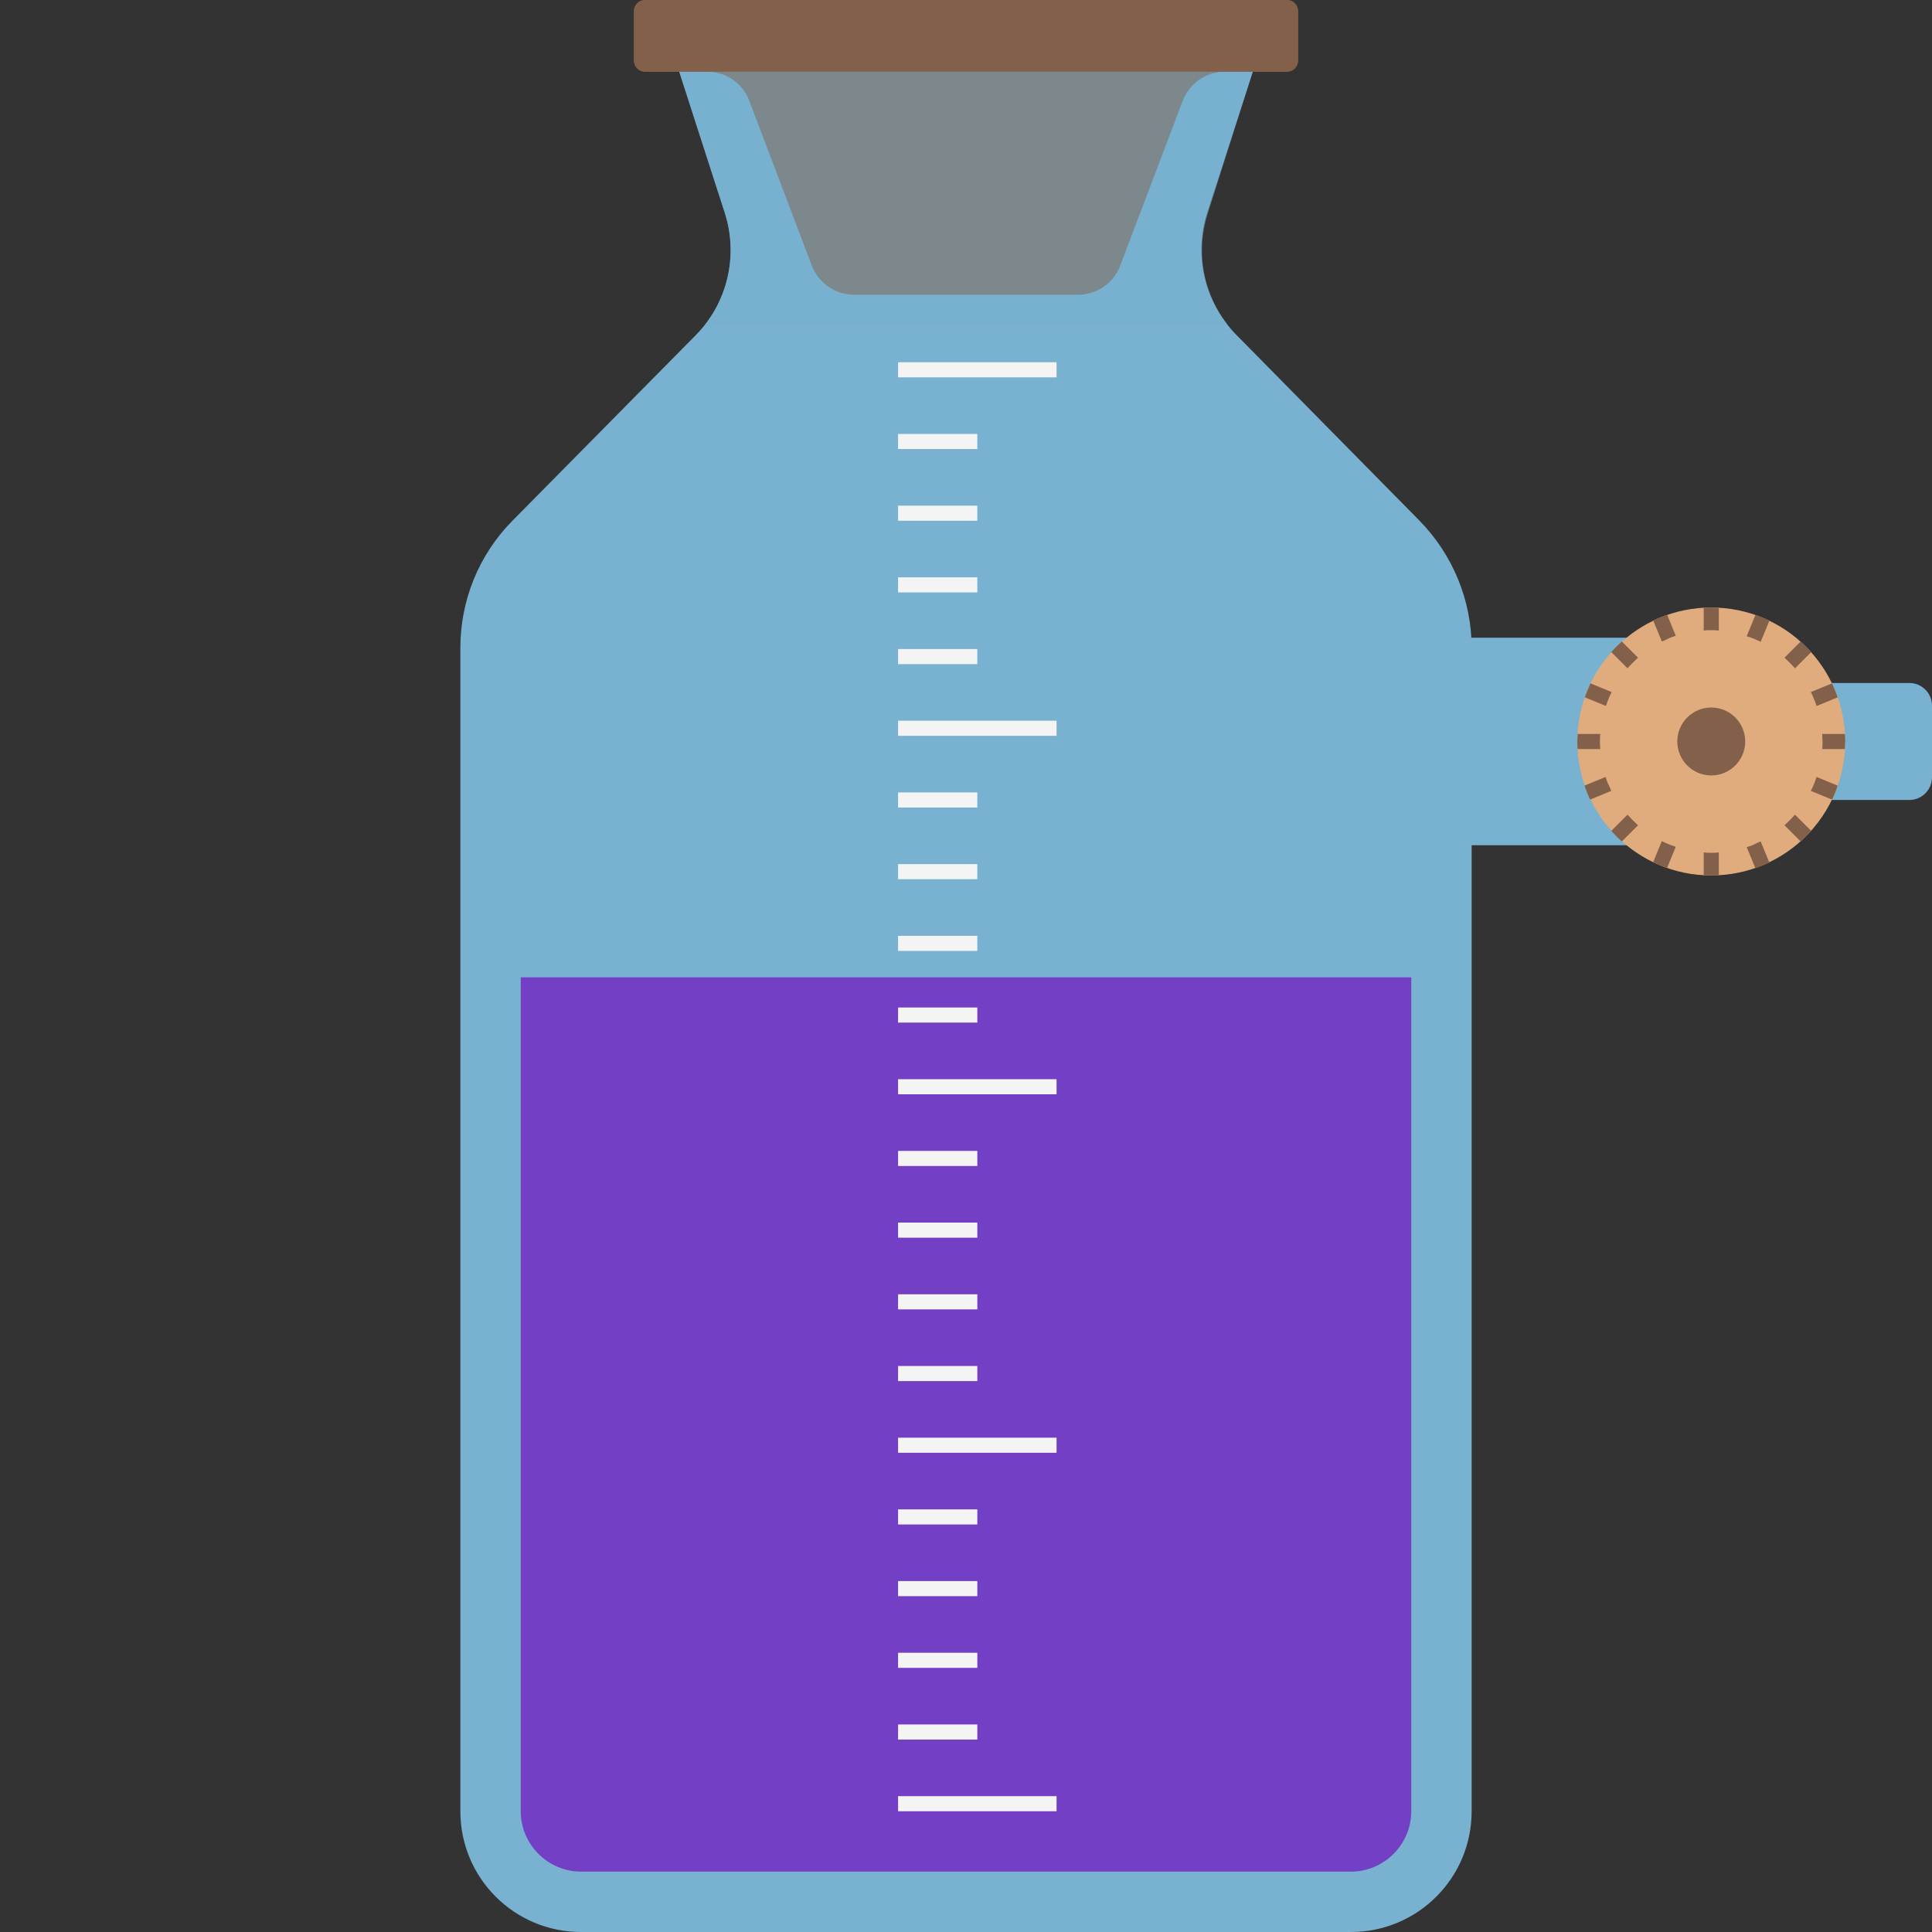 <svg xmlns="http://www.w3.org/2000/svg" viewBox="0 0 512 512" xml:space="preserve"><rect x="0" y="0" width="512" height="512" fill="#333333" stroke="none"/><style>.st0{fill:#79b1d1}.st3{fill:#826049}</style><path class="st0" d="M319.9 56.5 332 19H180l12.1 37.5c3.6 11.3.7 23.8-7.7 32.3L135.8 138c-8.9 9-13.8 21.1-13.8 33.7V480c0 17.7 14.3 32 32 32h204c17.7 0 32-14.3 32-32V171.7c0-12.6-5-24.7-13.8-33.7l-48.5-49.2c-8.4-8.5-11.4-20.9-7.8-32.3z"/><path d="M138 259v221c0 8.8 7.2 16 16 16h204c8.8 0 16-7.2 16-16V259H138z" fill="#733fc4"/><path d="M238 476h42v4h-42zm0-95h42v4h-42zm0-95h42v4h-42zm0-95h42v4h-42zm0 266h21v4h-21zm0-19h21v4h-21zm0-19h21v4h-21zm0-19h21v4h-21zm0-38h21v4h-21zm0-19h21v4h-21zm0-19h21v4h-21zm0-19h21v4h-21zm0-38h21v4h-21zm0-19h21v4h-21zm0-19h21v4h-21zm0-19h21v4h-21zm0-38h21v4h-21zm0-19h21v4h-21zm0-19h21v4h-21zm0-19h21v4h-21zm0-19h42v4h-42z" fill="#f4f4f4"/><path class="st3" d="M341 0H171c-1.7 0-3 1.3-3 3v13c0 1.7 1.3 3 3 3h16.4c5 0 9.5 3.1 11.2 7.8l16.5 43.5c1.8 4.7 6.2 7.8 11.2 7.8h59.4c5 0 9.5-3.1 11.2-7.8l16.5-43.5c1.8-4.7 6.2-7.8 11.2-7.8H341c1.7 0 3-1.3 3-3V3c0-1.7-1.3-3-3-3z"/><path class="st3" d="M341 19H171c-1.7 0-3-1.3-3-3V3c0-1.7 1.3-3 3-3h170c1.7 0 3 1.3 3 3v13c0 1.7-1.3 3-3 3z"/><path d="M332 19H180l12.1 37.5c3.3 10.2 1.2 21.2-5.2 29.5h138.4c-6.5-8.3-8.5-19.3-5.2-29.5L332 19z" opacity=".5" fill="#79b1d1"/><path class="st0" d="M506 181h-43c-3.3 0-6-2.7-6-6s-2.7-6-6-6H313v55h138c3.3 0 6-2.7 6-6s2.7-6 6-6h43c3.3 0 6-2.7 6-6v-19c0-3.3-2.7-6-6-6z"/><circle cx="453.5" cy="196.5" r="35.5" fill="#e0ac7e"/><circle class="st3" cx="453.5" cy="196.5" r="9"/><path class="st3" d="m431.3 177.1-4.3-4.3c.9-1 1.8-1.9 2.8-2.8l4.3 4.3c-1 .9-1.9 1.8-2.8 2.8zm57.6 17.4h-6c0 .7.1 1.3.1 2s0 1.3-.1 2h6c0-.7.1-1.3.1-2s0-1.3-.1-2zm-13.2-17.4 4.3-4.3c-.9-1-1.8-1.9-2.8-2.8l-4.3 4.3c1 .9 1.9 1.8 2.8 2.8zM424 196.5c0-.7 0-1.3.1-2h-6c0 .7-.1 1.3-.1 2s0 1.3.1 2h6c-.1-.7-.1-1.3-.1-2zm29.5-29.5c.7 0 1.3 0 2 .1v-6c-.7 0-1.3-.1-2-.1s-1.3 0-2 .1v6c.7-.1 1.3-.1 2-.1zm19.4 51.7 4.3 4.3c1-.9 1.9-1.8 2.8-2.8l-4.3-4.3c-.9 1-1.8 1.9-2.8 2.8zm-41.6-2.8-4.3 4.3c.9 1 1.8 1.9 2.8 2.8l4.3-4.3c-1-.9-1.9-1.8-2.8-2.8zm22.2 10.1c-.7 0-1.3 0-2-.1v6c.7 0 1.3.1 2 .1s1.3 0 2-.1v-6c-.7.1-1.3.1-2 .1zm-27.9-38.9-5.6-2.3c.4-1.3 1-2.5 1.5-3.7l5.6 2.3c-.6 1.2-1.1 2.4-1.5 3.7zm59.9-6-5.6 2.3c.3.6.6 1.2.8 1.8.3.6.5 1.2.7 1.9l5.6-2.3c-.2-.6-.5-1.3-.7-1.9-.3-.6-.5-1.2-.8-1.8zm-18.9-11 2.3-5.6c-1.2-.6-2.4-1.1-3.7-1.5l-2.3 5.6c1.3.4 2.5.9 3.7 1.5zm-40.4 37.7c-.3-.6-.5-1.2-.7-1.9l-5.6 2.3c.2.6.5 1.3.7 1.9.3.6.5 1.2.8 1.8l5.6-2.3c-.2-.6-.5-1.2-.8-1.8zm16-38.6c.6-.3 1.2-.5 1.9-.7l-2.3-5.6c-.6.2-1.3.5-1.9.7-.6.3-1.2.5-1.8.8l2.3 5.6c.6-.2 1.2-.5 1.8-.8zm37.7 40.4 5.6 2.3c.6-1.2 1.1-2.4 1.5-3.7l-5.6-2.3c-.4 1.3-.9 2.5-1.5 3.7zm-39.5 13.3-2.3 5.6c1.2.6 2.4 1.1 3.7 1.5l2.3-5.6c-1.3-.4-2.5-.9-3.7-1.5zm24.4.9c-.6.3-1.2.5-1.9.7l2.3 5.6c.6-.2 1.3-.5 1.9-.7.6-.3 1.2-.5 1.8-.8l-2.3-5.6c-.6.2-1.2.5-1.8.8z"/></svg>